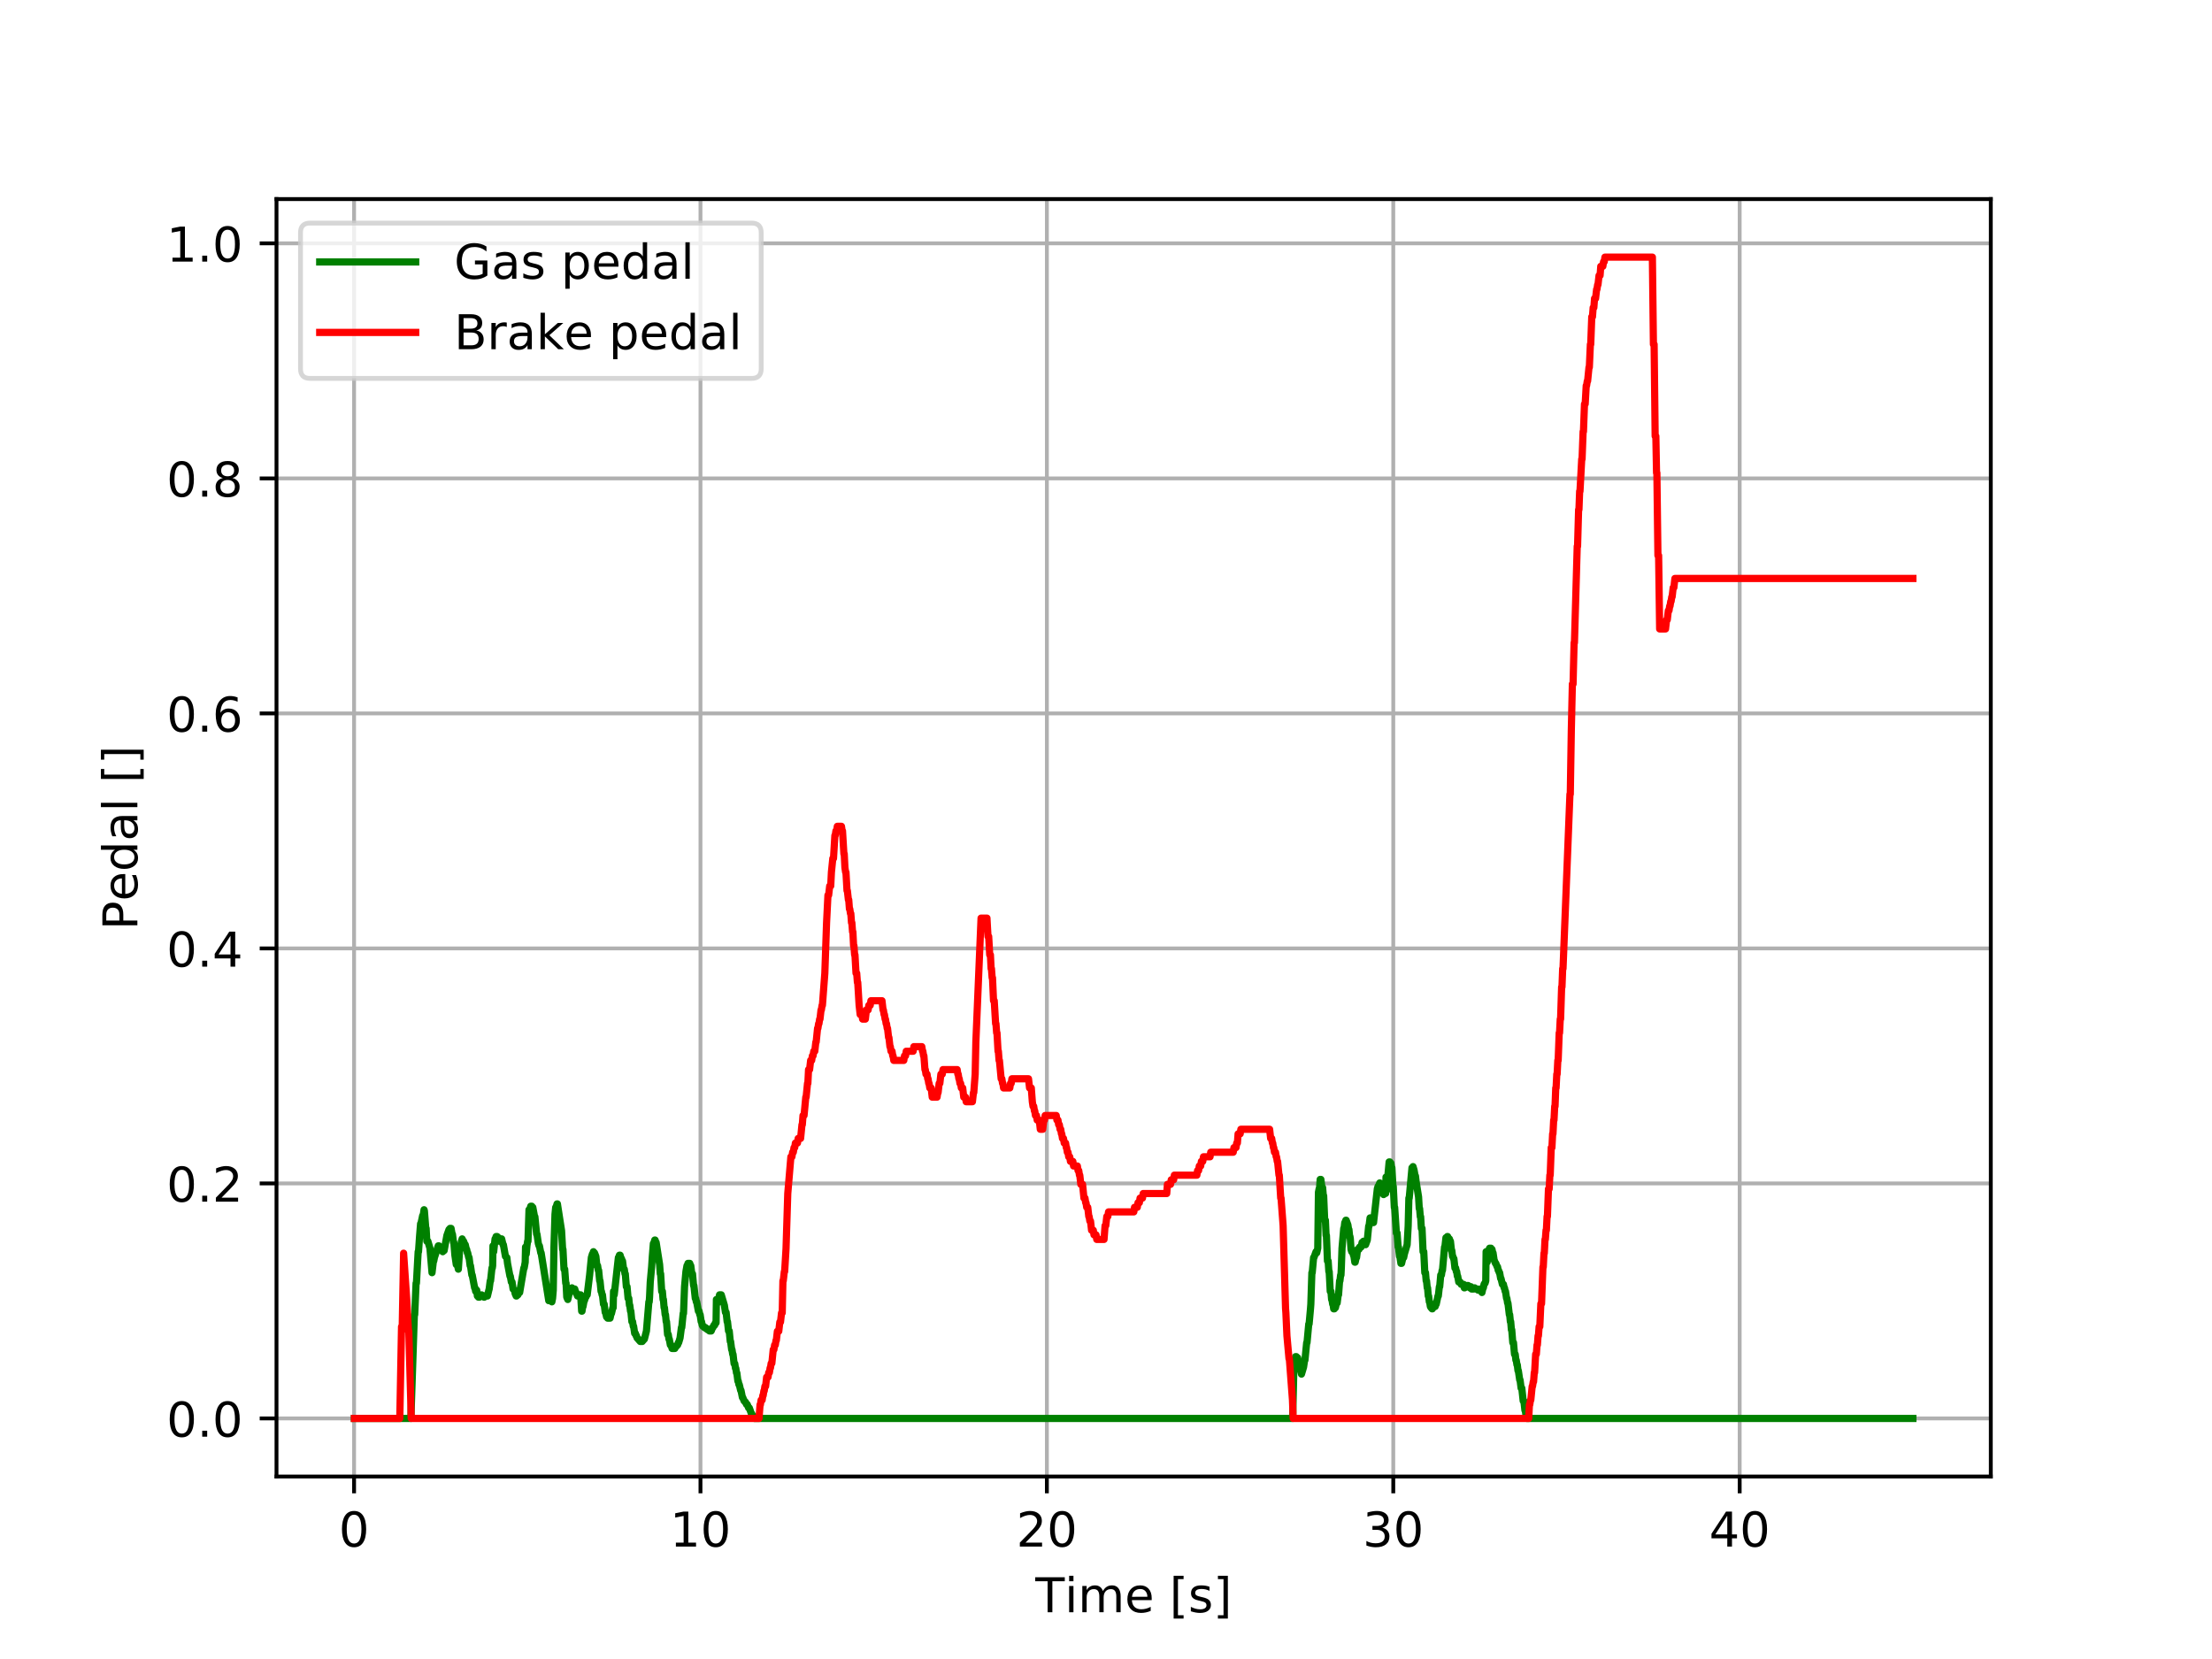 <?xml version="1.0" encoding="utf-8" standalone="no"?>
<!DOCTYPE svg PUBLIC "-//W3C//DTD SVG 1.1//EN"
  "http://www.w3.org/Graphics/SVG/1.1/DTD/svg11.dtd">
<!-- Created with matplotlib (http://matplotlib.org/) -->
<svg height="345.6pt" version="1.1" viewBox="0 0 460.8 345.6" width="460.8pt" xmlns="http://www.w3.org/2000/svg" xmlns:xlink="http://www.w3.org/1999/xlink">
 <defs>
  <style type="text/css">
*{stroke-linecap:butt;stroke-linejoin:round;}
  </style>
 </defs>
 <g id="figure_1">
  <g id="patch_1">
   <path d="M 0 345.6 
L 460.8 345.6 
L 460.8 0 
L 0 0 
z
" style="fill:#ffffff;"/>
  </g>
  <g id="axes_1">
   <g id="patch_2">
    <path d="M 57.6 307.584 
L 414.72 307.584 
L 414.72 41.472 
L 57.6 41.472 
z
" style="fill:#ffffff;"/>
   </g>
   <g id="matplotlib.axis_1">
    <g id="xtick_1">
     <g id="line2d_1">
      <path clip-path="url(#p6a576d148f)" d="M 73.761 307.584 
L 73.761 41.472 
" style="fill:none;stroke:#b0b0b0;stroke-linecap:square;stroke-width:0.8;"/>
     </g>
     <g id="line2d_2">
      <defs>
       <path d="M 0 0 
L 0 3.5 
" id="m1ddbbb5085" style="stroke:#000000;stroke-width:0.8;"/>
      </defs>
      <g>
       <use style="stroke:#000000;stroke-width:0.8;" x="73.761" xlink:href="#m1ddbbb5085" y="307.584"/>
      </g>
     </g>
     <g id="text_1">
      <!-- 0 -->
      <defs>
       <path d="M 31.781 66.406 
Q 24.172 66.406 20.328 58.906 
Q 16.5 51.422 16.5 36.375 
Q 16.5 21.391 20.328 13.891 
Q 24.172 6.391 31.781 6.391 
Q 39.453 6.391 43.281 13.891 
Q 47.125 21.391 47.125 36.375 
Q 47.125 51.422 43.281 58.906 
Q 39.453 66.406 31.781 66.406 
z
M 31.781 74.219 
Q 44.047 74.219 50.516 64.516 
Q 56.984 54.828 56.984 36.375 
Q 56.984 17.969 50.516 8.266 
Q 44.047 -1.422 31.781 -1.422 
Q 19.531 -1.422 13.062 8.266 
Q 6.594 17.969 6.594 36.375 
Q 6.594 54.828 13.062 64.516 
Q 19.531 74.219 31.781 74.219 
z
" id="DejaVuSans-30"/>
      </defs>
      <g transform="translate(70.579 322.182)scale(0.1 -0.1)">
       <use xlink:href="#DejaVuSans-30"/>
      </g>
     </g>
    </g>
    <g id="xtick_2">
     <g id="line2d_3">
      <path clip-path="url(#p6a576d148f)" d="M 145.922 307.584 
L 145.922 41.472 
" style="fill:none;stroke:#b0b0b0;stroke-linecap:square;stroke-width:0.8;"/>
     </g>
     <g id="line2d_4">
      <g>
       <use style="stroke:#000000;stroke-width:0.8;" x="145.922" xlink:href="#m1ddbbb5085" y="307.584"/>
      </g>
     </g>
     <g id="text_2">
      <!-- 10 -->
      <defs>
       <path d="M 12.406 8.297 
L 28.516 8.297 
L 28.516 63.922 
L 10.984 60.406 
L 10.984 69.391 
L 28.422 72.906 
L 38.281 72.906 
L 38.281 8.297 
L 54.391 8.297 
L 54.391 0 
L 12.406 0 
z
" id="DejaVuSans-31"/>
      </defs>
      <g transform="translate(139.56 322.182)scale(0.1 -0.1)">
       <use xlink:href="#DejaVuSans-31"/>
       <use x="63.623" xlink:href="#DejaVuSans-30"/>
      </g>
     </g>
    </g>
    <g id="xtick_3">
     <g id="line2d_5">
      <path clip-path="url(#p6a576d148f)" d="M 218.084 307.584 
L 218.084 41.472 
" style="fill:none;stroke:#b0b0b0;stroke-linecap:square;stroke-width:0.8;"/>
     </g>
     <g id="line2d_6">
      <g>
       <use style="stroke:#000000;stroke-width:0.8;" x="218.084" xlink:href="#m1ddbbb5085" y="307.584"/>
      </g>
     </g>
     <g id="text_3">
      <!-- 20 -->
      <defs>
       <path d="M 19.188 8.297 
L 53.609 8.297 
L 53.609 0 
L 7.328 0 
L 7.328 8.297 
Q 12.938 14.109 22.625 23.891 
Q 32.328 33.688 34.812 36.531 
Q 39.547 41.844 41.422 45.531 
Q 43.312 49.219 43.312 52.781 
Q 43.312 58.594 39.234 62.25 
Q 35.156 65.922 28.609 65.922 
Q 23.969 65.922 18.812 64.312 
Q 13.672 62.703 7.812 59.422 
L 7.812 69.391 
Q 13.766 71.781 18.938 73 
Q 24.125 74.219 28.422 74.219 
Q 39.75 74.219 46.484 68.547 
Q 53.219 62.891 53.219 53.422 
Q 53.219 48.922 51.531 44.891 
Q 49.859 40.875 45.406 35.406 
Q 44.188 33.984 37.641 27.219 
Q 31.109 20.453 19.188 8.297 
z
" id="DejaVuSans-32"/>
      </defs>
      <g transform="translate(211.721 322.182)scale(0.1 -0.1)">
       <use xlink:href="#DejaVuSans-32"/>
       <use x="63.623" xlink:href="#DejaVuSans-30"/>
      </g>
     </g>
    </g>
    <g id="xtick_4">
     <g id="line2d_7">
      <path clip-path="url(#p6a576d148f)" d="M 290.245 307.584 
L 290.245 41.472 
" style="fill:none;stroke:#b0b0b0;stroke-linecap:square;stroke-width:0.8;"/>
     </g>
     <g id="line2d_8">
      <g>
       <use style="stroke:#000000;stroke-width:0.8;" x="290.245" xlink:href="#m1ddbbb5085" y="307.584"/>
      </g>
     </g>
     <g id="text_4">
      <!-- 30 -->
      <defs>
       <path d="M 40.578 39.312 
Q 47.656 37.797 51.625 33 
Q 55.609 28.219 55.609 21.188 
Q 55.609 10.406 48.188 4.484 
Q 40.766 -1.422 27.094 -1.422 
Q 22.516 -1.422 17.656 -0.516 
Q 12.797 0.391 7.625 2.203 
L 7.625 11.719 
Q 11.719 9.328 16.594 8.109 
Q 21.484 6.891 26.812 6.891 
Q 36.078 6.891 40.938 10.547 
Q 45.797 14.203 45.797 21.188 
Q 45.797 27.641 41.281 31.266 
Q 36.766 34.906 28.719 34.906 
L 20.219 34.906 
L 20.219 43.016 
L 29.109 43.016 
Q 36.375 43.016 40.234 45.922 
Q 44.094 48.828 44.094 54.297 
Q 44.094 59.906 40.109 62.906 
Q 36.141 65.922 28.719 65.922 
Q 24.656 65.922 20.016 65.031 
Q 15.375 64.156 9.812 62.312 
L 9.812 71.094 
Q 15.438 72.656 20.344 73.438 
Q 25.25 74.219 29.594 74.219 
Q 40.828 74.219 47.359 69.109 
Q 53.906 64.016 53.906 55.328 
Q 53.906 49.266 50.438 45.094 
Q 46.969 40.922 40.578 39.312 
z
" id="DejaVuSans-33"/>
      </defs>
      <g transform="translate(283.883 322.182)scale(0.1 -0.1)">
       <use xlink:href="#DejaVuSans-33"/>
       <use x="63.623" xlink:href="#DejaVuSans-30"/>
      </g>
     </g>
    </g>
    <g id="xtick_5">
     <g id="line2d_9">
      <path clip-path="url(#p6a576d148f)" d="M 362.407 307.584 
L 362.407 41.472 
" style="fill:none;stroke:#b0b0b0;stroke-linecap:square;stroke-width:0.8;"/>
     </g>
     <g id="line2d_10">
      <g>
       <use style="stroke:#000000;stroke-width:0.8;" x="362.407" xlink:href="#m1ddbbb5085" y="307.584"/>
      </g>
     </g>
     <g id="text_5">
      <!-- 40 -->
      <defs>
       <path d="M 37.797 64.312 
L 12.891 25.391 
L 37.797 25.391 
z
M 35.203 72.906 
L 47.609 72.906 
L 47.609 25.391 
L 58.016 25.391 
L 58.016 17.188 
L 47.609 17.188 
L 47.609 0 
L 37.797 0 
L 37.797 17.188 
L 4.891 17.188 
L 4.891 26.703 
z
" id="DejaVuSans-34"/>
      </defs>
      <g transform="translate(356.044 322.182)scale(0.1 -0.1)">
       <use xlink:href="#DejaVuSans-34"/>
       <use x="63.623" xlink:href="#DejaVuSans-30"/>
      </g>
     </g>
    </g>
    <g id="text_6">
     <!-- Time [s] -->
     <defs>
      <path d="M -0.297 72.906 
L 61.375 72.906 
L 61.375 64.594 
L 35.5 64.594 
L 35.5 0 
L 25.594 0 
L 25.594 64.594 
L -0.297 64.594 
z
" id="DejaVuSans-54"/>
      <path d="M 9.422 54.688 
L 18.406 54.688 
L 18.406 0 
L 9.422 0 
z
M 9.422 75.984 
L 18.406 75.984 
L 18.406 64.594 
L 9.422 64.594 
z
" id="DejaVuSans-69"/>
      <path d="M 52 44.188 
Q 55.375 50.25 60.062 53.125 
Q 64.75 56 71.094 56 
Q 79.641 56 84.281 50.016 
Q 88.922 44.047 88.922 33.016 
L 88.922 0 
L 79.891 0 
L 79.891 32.719 
Q 79.891 40.578 77.094 44.375 
Q 74.312 48.188 68.609 48.188 
Q 61.625 48.188 57.562 43.547 
Q 53.516 38.922 53.516 30.906 
L 53.516 0 
L 44.484 0 
L 44.484 32.719 
Q 44.484 40.625 41.703 44.406 
Q 38.922 48.188 33.109 48.188 
Q 26.219 48.188 22.156 43.531 
Q 18.109 38.875 18.109 30.906 
L 18.109 0 
L 9.078 0 
L 9.078 54.688 
L 18.109 54.688 
L 18.109 46.188 
Q 21.188 51.219 25.484 53.609 
Q 29.781 56 35.688 56 
Q 41.656 56 45.828 52.969 
Q 50 49.953 52 44.188 
z
" id="DejaVuSans-6d"/>
      <path d="M 56.203 29.594 
L 56.203 25.203 
L 14.891 25.203 
Q 15.484 15.922 20.484 11.062 
Q 25.484 6.203 34.422 6.203 
Q 39.594 6.203 44.453 7.469 
Q 49.312 8.734 54.109 11.281 
L 54.109 2.781 
Q 49.266 0.734 44.188 -0.344 
Q 39.109 -1.422 33.891 -1.422 
Q 20.797 -1.422 13.156 6.188 
Q 5.516 13.812 5.516 26.812 
Q 5.516 40.234 12.766 48.109 
Q 20.016 56 32.328 56 
Q 43.359 56 49.781 48.891 
Q 56.203 41.797 56.203 29.594 
z
M 47.219 32.234 
Q 47.125 39.594 43.094 43.984 
Q 39.062 48.391 32.422 48.391 
Q 24.906 48.391 20.391 44.141 
Q 15.875 39.891 15.188 32.172 
z
" id="DejaVuSans-65"/>
      <path id="DejaVuSans-20"/>
      <path d="M 8.594 75.984 
L 29.297 75.984 
L 29.297 69 
L 17.578 69 
L 17.578 -6.203 
L 29.297 -6.203 
L 29.297 -13.188 
L 8.594 -13.188 
z
" id="DejaVuSans-5b"/>
      <path d="M 44.281 53.078 
L 44.281 44.578 
Q 40.484 46.531 36.375 47.5 
Q 32.281 48.484 27.875 48.484 
Q 21.188 48.484 17.844 46.438 
Q 14.5 44.391 14.5 40.281 
Q 14.5 37.156 16.891 35.375 
Q 19.281 33.594 26.516 31.984 
L 29.594 31.297 
Q 39.156 29.25 43.188 25.516 
Q 47.219 21.781 47.219 15.094 
Q 47.219 7.469 41.188 3.016 
Q 35.156 -1.422 24.609 -1.422 
Q 20.219 -1.422 15.453 -0.562 
Q 10.688 0.297 5.422 2 
L 5.422 11.281 
Q 10.406 8.688 15.234 7.391 
Q 20.062 6.109 24.812 6.109 
Q 31.156 6.109 34.562 8.281 
Q 37.984 10.453 37.984 14.406 
Q 37.984 18.062 35.516 20.016 
Q 33.062 21.969 24.703 23.781 
L 21.578 24.516 
Q 13.234 26.266 9.516 29.906 
Q 5.812 33.547 5.812 39.891 
Q 5.812 47.609 11.281 51.797 
Q 16.75 56 26.812 56 
Q 31.781 56 36.172 55.266 
Q 40.578 54.547 44.281 53.078 
z
" id="DejaVuSans-73"/>
      <path d="M 30.422 75.984 
L 30.422 -13.188 
L 9.719 -13.188 
L 9.719 -6.203 
L 21.391 -6.203 
L 21.391 69 
L 9.719 69 
L 9.719 75.984 
z
" id="DejaVuSans-5d"/>
     </defs>
     <g transform="translate(215.677 335.861)scale(0.1 -0.1)">
      <use xlink:href="#DejaVuSans-54"/>
      <use x="61.037" xlink:href="#DejaVuSans-69"/>
      <use x="88.82" xlink:href="#DejaVuSans-6d"/>
      <use x="186.232" xlink:href="#DejaVuSans-65"/>
      <use x="247.756" xlink:href="#DejaVuSans-20"/>
      <use x="279.543" xlink:href="#DejaVuSans-5b"/>
      <use x="318.557" xlink:href="#DejaVuSans-73"/>
      <use x="370.656" xlink:href="#DejaVuSans-5d"/>
     </g>
    </g>
   </g>
   <g id="matplotlib.axis_2">
    <g id="ytick_1">
     <g id="line2d_11">
      <path clip-path="url(#p6a576d148f)" d="M 57.6 295.488 
L 414.72 295.488 
" style="fill:none;stroke:#b0b0b0;stroke-linecap:square;stroke-width:0.8;"/>
     </g>
     <g id="line2d_12">
      <defs>
       <path d="M 0 0 
L -3.5 0 
" id="m05a6d875c5" style="stroke:#000000;stroke-width:0.8;"/>
      </defs>
      <g>
       <use style="stroke:#000000;stroke-width:0.8;" x="57.6" xlink:href="#m05a6d875c5" y="295.488"/>
      </g>
     </g>
     <g id="text_7">
      <!-- 0.0 -->
      <defs>
       <path d="M 10.688 12.406 
L 21 12.406 
L 21 0 
L 10.688 0 
z
" id="DejaVuSans-2e"/>
      </defs>
      <g transform="translate(34.697 299.287)scale(0.1 -0.1)">
       <use xlink:href="#DejaVuSans-30"/>
       <use x="63.623" xlink:href="#DejaVuSans-2e"/>
       <use x="95.41" xlink:href="#DejaVuSans-30"/>
      </g>
     </g>
    </g>
    <g id="ytick_2">
     <g id="line2d_13">
      <path clip-path="url(#p6a576d148f)" d="M 57.6 246.53 
L 414.72 246.53 
" style="fill:none;stroke:#b0b0b0;stroke-linecap:square;stroke-width:0.8;"/>
     </g>
     <g id="line2d_14">
      <g>
       <use style="stroke:#000000;stroke-width:0.8;" x="57.6" xlink:href="#m05a6d875c5" y="246.53"/>
      </g>
     </g>
     <g id="text_8">
      <!-- 0.2 -->
      <g transform="translate(34.697 250.329)scale(0.1 -0.1)">
       <use xlink:href="#DejaVuSans-30"/>
       <use x="63.623" xlink:href="#DejaVuSans-2e"/>
       <use x="95.41" xlink:href="#DejaVuSans-32"/>
      </g>
     </g>
    </g>
    <g id="ytick_3">
     <g id="line2d_15">
      <path clip-path="url(#p6a576d148f)" d="M 57.6 197.573 
L 414.72 197.573 
" style="fill:none;stroke:#b0b0b0;stroke-linecap:square;stroke-width:0.8;"/>
     </g>
     <g id="line2d_16">
      <g>
       <use style="stroke:#000000;stroke-width:0.8;" x="57.6" xlink:href="#m05a6d875c5" y="197.573"/>
      </g>
     </g>
     <g id="text_9">
      <!-- 0.4 -->
      <g transform="translate(34.697 201.372)scale(0.1 -0.1)">
       <use xlink:href="#DejaVuSans-30"/>
       <use x="63.623" xlink:href="#DejaVuSans-2e"/>
       <use x="95.41" xlink:href="#DejaVuSans-34"/>
      </g>
     </g>
    </g>
    <g id="ytick_4">
     <g id="line2d_17">
      <path clip-path="url(#p6a576d148f)" d="M 57.6 148.615 
L 414.72 148.615 
" style="fill:none;stroke:#b0b0b0;stroke-linecap:square;stroke-width:0.8;"/>
     </g>
     <g id="line2d_18">
      <g>
       <use style="stroke:#000000;stroke-width:0.8;" x="57.6" xlink:href="#m05a6d875c5" y="148.615"/>
      </g>
     </g>
     <g id="text_10">
      <!-- 0.6 -->
      <defs>
       <path d="M 33.016 40.375 
Q 26.375 40.375 22.484 35.828 
Q 18.609 31.297 18.609 23.391 
Q 18.609 15.531 22.484 10.953 
Q 26.375 6.391 33.016 6.391 
Q 39.656 6.391 43.531 10.953 
Q 47.406 15.531 47.406 23.391 
Q 47.406 31.297 43.531 35.828 
Q 39.656 40.375 33.016 40.375 
z
M 52.594 71.297 
L 52.594 62.312 
Q 48.875 64.062 45.094 64.984 
Q 41.312 65.922 37.594 65.922 
Q 27.828 65.922 22.672 59.328 
Q 17.531 52.734 16.797 39.406 
Q 19.672 43.656 24.016 45.922 
Q 28.375 48.188 33.594 48.188 
Q 44.578 48.188 50.953 41.516 
Q 57.328 34.859 57.328 23.391 
Q 57.328 12.156 50.688 5.359 
Q 44.047 -1.422 33.016 -1.422 
Q 20.359 -1.422 13.672 8.266 
Q 6.984 17.969 6.984 36.375 
Q 6.984 53.656 15.188 63.938 
Q 23.391 74.219 37.203 74.219 
Q 40.922 74.219 44.703 73.484 
Q 48.484 72.75 52.594 71.297 
z
" id="DejaVuSans-36"/>
      </defs>
      <g transform="translate(34.697 152.414)scale(0.1 -0.1)">
       <use xlink:href="#DejaVuSans-30"/>
       <use x="63.623" xlink:href="#DejaVuSans-2e"/>
       <use x="95.41" xlink:href="#DejaVuSans-36"/>
      </g>
     </g>
    </g>
    <g id="ytick_5">
     <g id="line2d_19">
      <path clip-path="url(#p6a576d148f)" d="M 57.6 99.657 
L 414.72 99.657 
" style="fill:none;stroke:#b0b0b0;stroke-linecap:square;stroke-width:0.8;"/>
     </g>
     <g id="line2d_20">
      <g>
       <use style="stroke:#000000;stroke-width:0.8;" x="57.6" xlink:href="#m05a6d875c5" y="99.657"/>
      </g>
     </g>
     <g id="text_11">
      <!-- 0.8 -->
      <defs>
       <path d="M 31.781 34.625 
Q 24.75 34.625 20.719 30.859 
Q 16.703 27.094 16.703 20.516 
Q 16.703 13.922 20.719 10.156 
Q 24.75 6.391 31.781 6.391 
Q 38.812 6.391 42.859 10.172 
Q 46.922 13.969 46.922 20.516 
Q 46.922 27.094 42.891 30.859 
Q 38.875 34.625 31.781 34.625 
z
M 21.922 38.812 
Q 15.578 40.375 12.031 44.719 
Q 8.5 49.078 8.5 55.328 
Q 8.5 64.062 14.719 69.141 
Q 20.953 74.219 31.781 74.219 
Q 42.672 74.219 48.875 69.141 
Q 55.078 64.062 55.078 55.328 
Q 55.078 49.078 51.531 44.719 
Q 48 40.375 41.703 38.812 
Q 48.828 37.156 52.797 32.312 
Q 56.781 27.484 56.781 20.516 
Q 56.781 9.906 50.312 4.234 
Q 43.844 -1.422 31.781 -1.422 
Q 19.734 -1.422 13.25 4.234 
Q 6.781 9.906 6.781 20.516 
Q 6.781 27.484 10.781 32.312 
Q 14.797 37.156 21.922 38.812 
z
M 18.312 54.391 
Q 18.312 48.734 21.844 45.562 
Q 25.391 42.391 31.781 42.391 
Q 38.141 42.391 41.719 45.562 
Q 45.312 48.734 45.312 54.391 
Q 45.312 60.062 41.719 63.234 
Q 38.141 66.406 31.781 66.406 
Q 25.391 66.406 21.844 63.234 
Q 18.312 60.062 18.312 54.391 
z
" id="DejaVuSans-38"/>
      </defs>
      <g transform="translate(34.697 103.456)scale(0.1 -0.1)">
       <use xlink:href="#DejaVuSans-30"/>
       <use x="63.623" xlink:href="#DejaVuSans-2e"/>
       <use x="95.41" xlink:href="#DejaVuSans-38"/>
      </g>
     </g>
    </g>
    <g id="ytick_6">
     <g id="line2d_21">
      <path clip-path="url(#p6a576d148f)" d="M 57.6 50.699 
L 414.72 50.699 
" style="fill:none;stroke:#b0b0b0;stroke-linecap:square;stroke-width:0.8;"/>
     </g>
     <g id="line2d_22">
      <g>
       <use style="stroke:#000000;stroke-width:0.8;" x="57.6" xlink:href="#m05a6d875c5" y="50.699"/>
      </g>
     </g>
     <g id="text_12">
      <!-- 1.0 -->
      <g transform="translate(34.697 54.498)scale(0.1 -0.1)">
       <use xlink:href="#DejaVuSans-31"/>
       <use x="63.623" xlink:href="#DejaVuSans-2e"/>
       <use x="95.41" xlink:href="#DejaVuSans-30"/>
      </g>
     </g>
    </g>
    <g id="text_13">
     <!-- Pedal [] -->
     <defs>
      <path d="M 19.672 64.797 
L 19.672 37.406 
L 32.078 37.406 
Q 38.969 37.406 42.719 40.969 
Q 46.484 44.531 46.484 51.125 
Q 46.484 57.672 42.719 61.234 
Q 38.969 64.797 32.078 64.797 
z
M 9.812 72.906 
L 32.078 72.906 
Q 44.344 72.906 50.609 67.359 
Q 56.891 61.812 56.891 51.125 
Q 56.891 40.328 50.609 34.812 
Q 44.344 29.297 32.078 29.297 
L 19.672 29.297 
L 19.672 0 
L 9.812 0 
z
" id="DejaVuSans-50"/>
      <path d="M 45.406 46.391 
L 45.406 75.984 
L 54.391 75.984 
L 54.391 0 
L 45.406 0 
L 45.406 8.203 
Q 42.578 3.328 38.25 0.953 
Q 33.938 -1.422 27.875 -1.422 
Q 17.969 -1.422 11.734 6.484 
Q 5.516 14.406 5.516 27.297 
Q 5.516 40.188 11.734 48.094 
Q 17.969 56 27.875 56 
Q 33.938 56 38.25 53.625 
Q 42.578 51.266 45.406 46.391 
z
M 14.797 27.297 
Q 14.797 17.391 18.875 11.75 
Q 22.953 6.109 30.078 6.109 
Q 37.203 6.109 41.297 11.75 
Q 45.406 17.391 45.406 27.297 
Q 45.406 37.203 41.297 42.844 
Q 37.203 48.484 30.078 48.484 
Q 22.953 48.484 18.875 42.844 
Q 14.797 37.203 14.797 27.297 
z
" id="DejaVuSans-64"/>
      <path d="M 34.281 27.484 
Q 23.391 27.484 19.188 25 
Q 14.984 22.516 14.984 16.5 
Q 14.984 11.719 18.141 8.906 
Q 21.297 6.109 26.703 6.109 
Q 34.188 6.109 38.703 11.406 
Q 43.219 16.703 43.219 25.484 
L 43.219 27.484 
z
M 52.203 31.203 
L 52.203 0 
L 43.219 0 
L 43.219 8.297 
Q 40.141 3.328 35.547 0.953 
Q 30.953 -1.422 24.312 -1.422 
Q 15.922 -1.422 10.953 3.297 
Q 6 8.016 6 15.922 
Q 6 25.141 12.172 29.828 
Q 18.359 34.516 30.609 34.516 
L 43.219 34.516 
L 43.219 35.406 
Q 43.219 41.609 39.141 45 
Q 35.062 48.391 27.688 48.391 
Q 23 48.391 18.547 47.266 
Q 14.109 46.141 10.016 43.891 
L 10.016 52.203 
Q 14.938 54.109 19.578 55.047 
Q 24.219 56 28.609 56 
Q 40.484 56 46.344 49.844 
Q 52.203 43.703 52.203 31.203 
z
" id="DejaVuSans-61"/>
      <path d="M 9.422 75.984 
L 18.406 75.984 
L 18.406 0 
L 9.422 0 
z
" id="DejaVuSans-6c"/>
     </defs>
     <g transform="translate(28.617 193.735)rotate(-90)scale(0.1 -0.1)">
      <use xlink:href="#DejaVuSans-50"/>
      <use x="60.256" xlink:href="#DejaVuSans-65"/>
      <use x="121.779" xlink:href="#DejaVuSans-64"/>
      <use x="185.256" xlink:href="#DejaVuSans-61"/>
      <use x="246.535" xlink:href="#DejaVuSans-6c"/>
      <use x="274.318" xlink:href="#DejaVuSans-20"/>
      <use x="306.105" xlink:href="#DejaVuSans-5b"/>
      <use x="345.119" xlink:href="#DejaVuSans-5d"/>
     </g>
    </g>
   </g>
   <g id="line2d_23">
    <path clip-path="url(#p6a576d148f)" d="M 73.833 295.488 
L 85.595 295.488 
L 85.956 284.796 
L 86.317 273.867 
L 86.389 273.867 
L 86.677 267.31 
L 86.75 267.31 
L 87.11 260.752 
L 87.183 260.752 
L 87.399 257.595 
L 87.616 254.924 
L 87.688 254.924 
L 88.049 253.224 
L 88.121 253.224 
L 88.193 252.981 
L 88.337 252.009 
L 88.409 252.252 
L 88.698 255.895 
L 88.77 255.895 
L 88.914 258.567 
L 89.131 258.567 
L 89.564 260.024 
L 89.997 265.124 
L 90.286 262.695 
L 90.358 262.695 
L 90.502 261.967 
L 91.296 259.538 
L 91.44 259.538 
L 91.584 259.781 
L 91.657 259.781 
L 91.873 260.267 
L 92.09 260.267 
L 92.234 260.752 
L 92.378 260.51 
L 92.523 260.51 
L 93.1 257.352 
L 93.533 256.138 
L 93.605 256.138 
L 93.749 255.895 
L 93.966 255.895 
L 94.182 257.109 
L 94.254 257.109 
L 94.471 258.809 
L 94.543 258.809 
L 94.76 261.481 
L 95.048 263.424 
L 95.12 263.424 
L 95.265 263.667 
L 95.337 263.667 
L 95.481 264.395 
L 95.77 260.024 
L 95.914 260.024 
L 96.131 258.567 
L 96.275 258.081 
L 96.491 258.567 
L 96.564 258.567 
L 96.852 259.295 
L 96.924 259.295 
L 97.141 260.267 
L 97.213 260.267 
L 97.357 260.995 
L 97.43 260.995 
L 97.646 261.967 
L 97.718 261.967 
L 97.935 263.667 
L 98.007 263.667 
L 98.295 265.61 
L 98.368 265.61 
L 98.873 268.281 
L 98.945 268.281 
L 99.089 269.01 
L 99.161 269.01 
L 99.306 268.767 
L 99.45 269.981 
L 99.522 269.981 
L 99.667 270.224 
L 99.883 270.224 
L 100.027 269.981 
L 100.172 269.981 
L 100.316 269.738 
L 100.46 269.981 
L 100.677 269.981 
L 100.821 270.224 
L 100.893 270.224 
L 101.038 269.981 
L 101.254 269.981 
L 101.398 269.738 
L 101.543 269.981 
L 101.831 268.767 
L 101.904 268.524 
L 102.12 266.824 
L 102.192 266.824 
L 102.481 264.152 
L 102.553 264.152 
L 102.625 263.667 
L 102.697 259.538 
L 102.769 260.752 
L 102.842 260.752 
L 103.13 258.081 
L 103.202 258.081 
L 103.347 257.595 
L 103.563 257.595 
L 103.708 258.081 
L 103.852 257.838 
L 103.996 258.567 
L 104.213 258.081 
L 104.501 258.081 
L 104.79 259.295 
L 104.862 259.295 
L 105.295 261.724 
L 105.367 261.724 
L 105.512 261.967 
L 105.584 261.967 
L 105.728 263.181 
L 106.233 265.852 
L 106.305 265.852 
L 106.522 267.067 
L 106.666 267.067 
L 106.883 268.524 
L 106.955 268.524 
L 107.099 268.767 
L 107.171 268.767 
L 107.316 269.495 
L 107.532 269.981 
L 107.604 269.981 
L 107.749 269.738 
L 107.893 269.738 
L 108.109 269.253 
L 108.254 269.253 
L 109.12 264.152 
L 109.192 264.152 
L 109.408 262.938 
L 109.481 259.781 
L 109.553 260.995 
L 109.625 261.238 
L 109.769 259.538 
L 109.913 258.567 
L 109.986 258.567 
L 110.202 252.009 
L 110.346 252.009 
L 110.563 251.281 
L 110.779 251.281 
L 110.924 251.524 
L 110.996 251.524 
L 111.357 253.467 
L 111.429 253.467 
L 111.79 257.109 
L 111.862 257.109 
L 112.15 259.052 
L 112.295 259.538 
L 112.367 259.538 
L 112.656 260.995 
L 112.728 260.995 
L 114.315 270.953 
L 114.893 270.953 
L 114.965 271.195 
L 115.109 270.467 
L 115.253 268.767 
L 115.398 259.781 
L 115.614 252.981 
L 115.759 251.524 
L 115.831 251.524 
L 116.047 250.795 
L 116.119 250.795 
L 116.985 256.381 
L 117.202 260.267 
L 117.274 260.267 
L 117.49 264.395 
L 117.635 264.395 
L 117.851 267.31 
L 117.923 267.31 
L 118.068 270.224 
L 118.284 270.71 
L 118.501 269.738 
L 118.645 269.253 
L 118.717 269.253 
L 118.934 268.524 
L 119.006 268.524 
L 119.15 268.281 
L 119.294 268.524 
L 119.727 268.524 
L 119.944 269.253 
L 120.016 269.253 
L 120.305 269.981 
L 120.377 269.981 
L 120.521 269.738 
L 120.954 269.738 
L 121.171 273.138 
L 121.243 273.138 
L 121.387 272.167 
L 121.459 272.167 
L 121.676 270.953 
L 121.748 270.953 
L 121.964 270.224 
L 122.037 270.224 
L 122.253 269.738 
L 122.325 269.738 
L 122.83 265.61 
L 123.191 261.967 
L 123.408 261.238 
L 123.48 261.238 
L 123.624 260.752 
L 123.768 260.995 
L 123.841 260.995 
L 124.129 261.724 
L 124.346 263.667 
L 124.49 263.667 
L 124.634 264.638 
L 124.707 264.638 
L 124.923 266.824 
L 124.995 266.824 
L 125.212 269.01 
L 125.284 269.01 
L 125.428 269.738 
L 125.5 269.738 
L 125.717 271.681 
L 125.861 271.681 
L 126.078 273.381 
L 126.15 273.381 
L 126.366 274.353 
L 126.438 274.353 
L 126.583 274.595 
L 127.088 274.595 
L 127.304 273.624 
L 127.377 273.624 
L 127.665 272.41 
L 127.737 272.41 
L 127.81 269.01 
L 127.882 269.738 
L 127.954 269.738 
L 128.82 261.967 
L 128.892 261.967 
L 129.036 261.481 
L 129.181 261.481 
L 129.397 262.21 
L 129.469 262.21 
L 129.614 262.695 
L 129.686 262.695 
L 129.902 264.395 
L 130.047 264.395 
L 130.191 265.367 
L 130.263 265.367 
L 130.479 268.038 
L 130.624 268.038 
L 130.84 270.467 
L 130.985 270.467 
L 131.129 271.924 
L 131.201 271.924 
L 131.345 273.138 
L 131.418 273.138 
L 131.634 275.324 
L 131.778 275.324 
L 131.923 276.295 
L 131.995 276.295 
L 132.211 277.753 
L 132.356 277.753 
L 132.5 278.238 
L 132.572 278.238 
L 132.717 278.724 
L 132.789 278.724 
L 132.933 278.967 
L 133.005 278.967 
L 133.149 279.21 
L 133.222 279.21 
L 133.366 279.453 
L 133.799 279.453 
L 133.943 279.21 
L 134.015 279.21 
L 134.16 278.967 
L 134.232 278.967 
L 134.665 277.267 
L 135.17 271.195 
L 135.242 271.195 
L 135.314 270.224 
L 135.459 267.067 
L 135.747 263.91 
L 135.892 261.724 
L 136.108 259.052 
L 136.18 259.052 
L 136.397 258.324 
L 136.469 258.324 
L 136.613 258.809 
L 136.685 258.809 
L 137.407 263.424 
L 137.551 265.367 
L 137.623 265.367 
L 137.84 269.01 
L 137.984 269.01 
L 138.129 270.71 
L 138.201 270.71 
L 138.345 272.41 
L 138.417 272.41 
L 138.562 273.867 
L 138.634 273.867 
L 138.778 275.324 
L 138.85 275.324 
L 139.067 277.996 
L 139.211 277.996 
L 139.355 278.967 
L 139.428 278.967 
L 139.644 280.181 
L 139.788 280.181 
L 140.005 280.91 
L 140.582 280.91 
L 140.799 280.424 
L 140.943 280.424 
L 141.087 280.181 
L 141.159 280.181 
L 141.304 279.696 
L 141.376 279.696 
L 141.665 278.724 
L 141.953 276.538 
L 142.025 276.538 
L 142.314 273.624 
L 142.386 273.624 
L 142.603 268.038 
L 142.891 264.881 
L 143.108 263.667 
L 143.18 263.667 
L 143.324 263.181 
L 143.685 263.181 
L 143.829 263.667 
L 143.902 263.667 
L 144.118 265.367 
L 144.262 265.367 
L 144.479 267.795 
L 144.551 267.795 
L 144.84 270.467 
L 144.912 270.467 
L 145.056 271.195 
L 145.128 271.195 
L 145.489 273.138 
L 145.633 273.138 
L 145.778 273.867 
L 145.85 273.867 
L 146.066 275.324 
L 146.139 275.324 
L 146.283 276.053 
L 146.427 276.295 
L 146.572 276.295 
L 146.716 276.538 
L 146.932 276.538 
L 147.077 276.781 
L 147.293 276.781 
L 147.437 277.024 
L 147.654 277.024 
L 147.798 277.267 
L 148.159 277.267 
L 148.448 276.538 
L 148.52 276.538 
L 148.736 276.053 
L 148.881 276.053 
L 149.025 275.567 
L 149.169 275.567 
L 149.241 270.71 
L 149.314 271.195 
L 149.458 271.438 
L 149.747 270.467 
L 149.891 269.738 
L 150.252 269.738 
L 150.901 271.924 
L 151.118 273.381 
L 151.262 273.381 
L 151.478 275.324 
L 151.551 275.324 
L 151.767 277.267 
L 151.911 277.267 
L 152.128 279.453 
L 152.2 279.453 
L 152.417 281.153 
L 152.489 281.153 
L 152.633 282.124 
L 152.705 282.124 
L 152.922 284.067 
L 153.066 284.067 
L 153.21 285.038 
L 153.283 285.038 
L 153.427 286.01 
L 153.499 286.01 
L 153.715 287.71 
L 153.788 287.71 
L 153.932 288.439 
L 154.004 288.439 
L 154.293 289.653 
L 154.365 289.653 
L 154.654 291.11 
L 154.726 291.11 
L 155.014 291.839 
L 155.087 291.839 
L 155.231 292.081 
L 155.303 292.081 
L 155.52 292.567 
L 155.664 292.567 
L 155.953 293.296 
L 156.097 293.296 
L 156.53 294.51 
L 156.602 294.51 
L 156.818 294.996 
L 156.963 294.996 
L 157.179 295.488 
L 269.246 295.488 
L 269.318 294.267 
L 269.535 285.038 
L 269.679 285.038 
L 269.895 282.61 
L 270.04 282.61 
L 270.184 282.853 
L 270.328 282.853 
L 270.545 284.067 
L 270.617 284.067 
L 270.834 285.281 
L 270.906 285.281 
L 270.978 285.524 
L 271.122 286.253 
L 271.339 285.524 
L 271.555 284.796 
L 271.772 283.338 
L 271.844 283.338 
L 272.205 279.696 
L 272.277 279.696 
L 272.638 275.81 
L 272.71 275.81 
L 272.998 272.653 
L 273.071 271.681 
L 273.287 265.124 
L 273.359 265.124 
L 273.648 261.967 
L 273.72 261.967 
L 274.153 260.752 
L 274.297 260.995 
L 274.514 260.024 
L 274.658 248.366 
L 274.802 247.638 
L 274.875 247.638 
L 275.019 245.695 
L 275.163 245.695 
L 275.38 247.395 
L 275.524 247.395 
L 275.668 249.095 
L 275.741 249.095 
L 275.957 254.195 
L 276.101 254.195 
L 276.246 257.352 
L 276.318 257.352 
L 276.534 262.695 
L 276.679 262.695 
L 276.823 264.881 
L 276.895 264.881 
L 277.112 269.01 
L 277.256 269.01 
L 277.4 270.71 
L 277.472 270.71 
L 277.617 271.681 
L 277.689 271.681 
L 277.833 272.653 
L 277.978 272.653 
L 278.122 272.41 
L 278.194 272.41 
L 278.411 271.438 
L 278.555 271.438 
L 278.771 269.738 
L 278.844 269.738 
L 279.06 266.824 
L 279.132 266.824 
L 279.276 265.61 
L 279.349 265.61 
L 279.421 264.152 
L 279.565 260.024 
L 279.926 255.895 
L 279.998 255.895 
L 280.142 254.681 
L 280.215 254.681 
L 280.359 254.195 
L 280.431 254.195 
L 280.792 255.167 
L 280.936 256.138 
L 281.008 256.138 
L 281.153 257.595 
L 281.225 257.595 
L 281.297 258.081 
L 281.441 260.267 
L 281.586 260.752 
L 281.802 260.752 
L 281.946 261.481 
L 282.019 261.481 
L 282.235 262.938 
L 282.307 262.938 
L 282.524 261.967 
L 282.596 261.967 
L 282.812 260.267 
L 283.101 260.267 
L 283.245 259.781 
L 283.534 259.781 
L 283.751 258.809 
L 283.895 258.809 
L 284.039 258.567 
L 284.183 259.052 
L 284.328 259.052 
L 284.472 259.295 
L 284.833 258.324 
L 285.122 255.409 
L 285.194 255.409 
L 285.41 253.709 
L 285.699 253.709 
L 285.843 254.438 
L 286.06 254.438 
L 286.132 254.681 
L 286.926 247.638 
L 287.07 247.152 
L 287.142 247.152 
L 287.431 246.424 
L 287.719 247.881 
L 287.864 247.881 
L 288.08 248.609 
L 288.152 248.609 
L 288.225 248.852 
L 288.369 248.366 
L 288.513 248.609 
L 288.657 248.609 
L 288.73 245.209 
L 288.802 248.124 
L 288.874 247.638 
L 289.379 242.052 
L 289.523 242.052 
L 289.668 242.295 
L 289.74 242.295 
L 289.884 243.266 
L 289.956 243.266 
L 290.173 247.152 
L 290.245 247.152 
L 290.462 251.524 
L 290.534 251.524 
L 290.894 256.867 
L 291.039 256.867 
L 291.255 259.781 
L 291.327 259.781 
L 291.544 261.724 
L 291.616 261.724 
L 291.833 263.181 
L 291.977 263.181 
L 292.266 261.967 
L 292.41 261.967 
L 292.554 261.238 
L 293.131 259.295 
L 293.348 255.409 
L 293.492 249.581 
L 293.564 249.581 
L 294.142 243.266 
L 294.286 243.266 
L 294.358 243.024 
L 294.575 243.752 
L 294.791 244.966 
L 294.863 244.966 
L 295.008 246.181 
L 295.513 249.338 
L 295.657 251.767 
L 295.729 251.767 
L 295.874 253.467 
L 295.946 253.467 
L 296.09 255.895 
L 296.234 255.895 
L 296.451 260.752 
L 296.595 260.752 
L 296.812 265.124 
L 296.956 265.124 
L 297.1 266.824 
L 297.173 266.824 
L 297.317 268.281 
L 297.389 268.281 
L 297.533 269.981 
L 297.606 269.981 
L 297.75 271.195 
L 297.822 271.195 
L 297.966 272.167 
L 298.111 272.41 
L 298.183 272.41 
L 298.327 272.653 
L 298.399 272.653 
L 298.616 272.167 
L 298.977 272.167 
L 299.121 271.681 
L 299.193 271.681 
L 299.554 269.981 
L 299.626 269.981 
L 299.843 268.038 
L 299.915 268.038 
L 300.131 265.61 
L 300.275 265.61 
L 300.42 264.638 
L 300.492 264.638 
L 300.925 259.781 
L 300.997 259.781 
L 301.214 257.838 
L 301.358 257.838 
L 301.502 257.595 
L 301.574 257.595 
L 301.791 258.081 
L 301.935 258.081 
L 302.08 258.567 
L 302.152 258.567 
L 302.368 260.51 
L 302.44 260.51 
L 302.585 261.724 
L 302.657 261.724 
L 302.801 262.21 
L 302.873 262.21 
L 303.09 264.152 
L 303.234 264.152 
L 303.378 264.881 
L 303.451 264.881 
L 303.595 265.852 
L 303.667 265.852 
L 303.884 267.067 
L 304.172 267.067 
L 304.389 267.552 
L 304.894 267.552 
L 305.038 268.281 
L 305.11 268.281 
L 305.327 267.795 
L 305.832 267.795 
L 305.976 268.038 
L 306.048 268.038 
L 306.193 268.281 
L 306.265 268.281 
L 306.409 268.038 
L 306.554 268.524 
L 306.987 268.524 
L 307.131 268.281 
L 307.203 268.281 
L 307.347 268.524 
L 307.78 268.524 
L 307.925 268.767 
L 308.213 268.767 
L 308.358 268.524 
L 308.43 268.524 
L 308.718 269.253 
L 308.935 268.281 
L 309.007 268.281 
L 309.151 267.552 
L 309.296 267.31 
L 309.368 267.31 
L 309.512 266.824 
L 309.584 260.752 
L 309.656 262.452 
L 309.801 262.938 
L 310.017 260.51 
L 310.162 260.51 
L 310.306 260.024 
L 310.595 260.024 
L 310.739 260.267 
L 310.811 260.267 
L 310.955 260.995 
L 311.028 260.995 
L 311.244 262.452 
L 311.533 263.181 
L 311.605 263.181 
L 311.893 263.91 
L 311.966 263.91 
L 312.11 264.638 
L 312.182 264.638 
L 312.326 265.124 
L 312.399 265.124 
L 312.615 266.338 
L 312.687 266.338 
L 312.976 267.552 
L 313.192 267.552 
L 313.337 268.281 
L 313.409 268.281 
L 313.553 269.01 
L 313.625 269.01 
L 313.842 270.467 
L 313.914 270.467 
L 314.058 271.438 
L 314.13 271.438 
L 314.419 273.867 
L 314.491 273.867 
L 314.636 275.324 
L 314.708 275.324 
L 314.852 277.024 
L 314.924 277.024 
L 315.141 279.696 
L 315.285 279.696 
L 315.502 282.124 
L 315.646 282.124 
L 315.79 283.338 
L 315.862 283.338 
L 316.007 284.31 
L 316.079 284.31 
L 316.223 285.524 
L 316.295 285.524 
L 316.584 287.467 
L 316.656 287.467 
L 316.873 289.167 
L 317.017 289.167 
L 317.306 291.839 
L 317.45 291.839 
L 317.666 293.781 
L 317.739 293.781 
L 317.955 295.239 
L 318.099 295.488 
L 398.487 295.488 
L 398.487 295.488 
" style="fill:none;stroke:#008000;stroke-linecap:square;stroke-width:1.5;"/>
   </g>
   <g id="line2d_24">
    <path clip-path="url(#p6a576d148f)" d="M 73.833 295.488 
L 83.286 295.488 
L 83.647 276.364 
L 83.791 276.364 
L 84.08 261.065 
L 84.729 270.627 
L 85.09 277.32 
L 85.162 277.32 
L 85.667 295.488 
L 158.117 295.488 
L 158.334 292.619 
L 158.406 292.619 
L 158.55 291.663 
L 158.767 291.663 
L 158.911 290.707 
L 158.983 290.707 
L 159.128 289.751 
L 159.2 289.751 
L 159.344 288.795 
L 159.488 288.795 
L 159.705 286.882 
L 159.994 286.882 
L 160.138 285.926 
L 160.282 285.926 
L 160.427 284.97 
L 160.499 284.97 
L 160.643 284.014 
L 160.787 284.014 
L 161.076 281.145 
L 161.22 281.145 
L 161.365 280.189 
L 161.509 280.189 
L 161.653 279.233 
L 161.725 279.233 
L 161.942 277.32 
L 162.231 277.32 
L 162.447 275.408 
L 162.591 275.408 
L 162.808 273.495 
L 162.952 273.495 
L 163.096 266.802 
L 163.169 266.802 
L 163.385 264.889 
L 163.457 264.889 
L 163.746 260.108 
L 164.107 248.634 
L 164.756 240.984 
L 164.973 240.984 
L 165.117 240.028 
L 165.261 240.028 
L 165.406 239.072 
L 165.55 239.072 
L 165.694 238.116 
L 166.127 238.116 
L 166.272 237.159 
L 166.777 237.159 
L 167.065 234.291 
L 167.138 234.291 
L 167.282 232.378 
L 167.498 232.378 
L 167.859 228.554 
L 167.931 228.554 
L 168.22 225.685 
L 168.292 225.685 
L 168.436 222.816 
L 168.653 222.816 
L 168.869 220.904 
L 169.086 220.904 
L 169.23 219.948 
L 169.375 219.948 
L 169.519 218.992 
L 169.735 218.992 
L 169.952 217.079 
L 170.024 217.079 
L 170.313 214.211 
L 170.385 214.211 
L 170.529 213.254 
L 170.601 213.254 
L 170.746 212.298 
L 170.818 212.298 
L 171.034 210.386 
L 171.106 210.386 
L 171.251 209.43 
L 171.323 209.43 
L 171.828 202.736 
L 172.189 192.218 
L 172.477 186.481 
L 172.622 186.481 
L 172.838 184.568 
L 173.055 184.568 
L 173.199 181.7 
L 173.488 178.831 
L 173.632 178.831 
L 173.921 174.05 
L 173.993 174.05 
L 174.137 173.094 
L 174.282 173.094 
L 174.426 172.137 
L 175.292 172.137 
L 175.436 173.094 
L 175.508 173.094 
L 175.797 177.875 
L 175.869 177.875 
L 176.013 180.743 
L 176.158 181.7 
L 176.23 181.7 
L 176.446 185.524 
L 176.519 185.524 
L 176.735 187.437 
L 176.807 187.437 
L 176.951 189.349 
L 177.024 189.349 
L 177.168 190.305 
L 177.24 190.305 
L 177.384 192.218 
L 177.457 192.218 
L 177.601 194.13 
L 177.673 194.13 
L 177.817 196.999 
L 177.89 196.999 
L 178.034 198.911 
L 178.106 198.911 
L 178.323 202.736 
L 178.467 202.736 
L 178.611 204.648 
L 178.683 204.648 
L 178.972 209.43 
L 179.189 211.342 
L 179.549 211.342 
L 179.694 212.298 
L 180.271 212.298 
L 180.487 210.386 
L 180.848 210.386 
L 180.993 209.43 
L 181.281 209.43 
L 181.426 208.473 
L 183.735 208.473 
L 183.951 210.386 
L 184.023 210.386 
L 184.168 211.342 
L 184.24 211.342 
L 184.384 212.298 
L 184.456 212.298 
L 184.601 213.254 
L 184.673 213.254 
L 184.817 214.211 
L 184.889 214.211 
L 185.106 216.123 
L 185.178 216.123 
L 185.394 218.035 
L 185.467 218.035 
L 185.611 218.992 
L 185.827 218.992 
L 185.972 219.948 
L 186.044 219.948 
L 186.188 220.904 
L 188.281 220.904 
L 188.425 219.948 
L 188.642 219.948 
L 188.786 218.992 
L 190.229 218.992 
L 190.374 218.035 
L 192.033 218.035 
L 192.178 218.992 
L 192.25 218.992 
L 192.394 219.948 
L 192.466 219.948 
L 192.683 222.816 
L 192.755 222.816 
L 192.899 223.773 
L 193.116 223.773 
L 193.26 224.729 
L 193.332 224.729 
L 193.476 225.685 
L 193.549 225.685 
L 193.693 226.641 
L 193.982 226.641 
L 194.198 228.554 
L 195.208 228.554 
L 195.353 227.597 
L 195.425 227.597 
L 195.641 225.685 
L 195.786 225.685 
L 196.002 223.773 
L 196.291 223.773 
L 196.435 222.816 
L 199.394 222.816 
L 199.538 223.773 
L 199.61 223.773 
L 199.755 224.729 
L 199.827 224.729 
L 199.971 225.685 
L 200.115 225.685 
L 200.26 226.641 
L 200.548 226.641 
L 200.765 228.554 
L 201.126 228.554 
L 201.27 229.51 
L 202.569 229.51 
L 202.785 227.597 
L 202.857 227.597 
L 203.146 223.773 
L 203.29 217.079 
L 204.373 191.262 
L 205.6 191.262 
L 205.816 195.086 
L 205.96 195.086 
L 206.177 198.911 
L 206.321 198.911 
L 206.466 201.78 
L 206.538 201.78 
L 206.682 203.692 
L 206.754 203.692 
L 206.971 208.473 
L 207.115 208.473 
L 207.404 213.254 
L 207.476 213.254 
L 207.62 215.167 
L 207.692 215.167 
L 207.909 218.992 
L 207.981 218.992 
L 208.125 220.904 
L 208.197 220.904 
L 208.558 224.729 
L 208.703 224.729 
L 208.847 225.685 
L 208.919 225.685 
L 209.063 226.641 
L 210.362 226.641 
L 210.507 225.685 
L 210.651 225.685 
L 210.795 224.729 
L 214.259 224.729 
L 214.475 226.641 
L 214.836 226.641 
L 215.053 229.51 
L 215.197 230.466 
L 215.341 230.466 
L 215.486 231.422 
L 215.558 231.422 
L 215.702 232.378 
L 215.919 232.378 
L 216.063 233.335 
L 216.496 233.335 
L 216.712 235.247 
L 217.218 235.247 
L 217.434 233.335 
L 217.578 233.335 
L 217.723 232.378 
L 220.032 232.378 
L 220.176 233.335 
L 220.393 233.335 
L 220.537 234.291 
L 220.681 234.291 
L 220.826 235.247 
L 220.97 235.247 
L 221.114 236.203 
L 221.186 236.203 
L 221.331 237.159 
L 221.547 237.159 
L 221.692 238.116 
L 221.98 238.116 
L 222.125 239.072 
L 222.197 239.072 
L 222.341 240.028 
L 222.485 240.028 
L 222.63 240.984 
L 222.846 240.984 
L 222.991 241.94 
L 223.496 241.94 
L 223.64 242.897 
L 224.434 242.897 
L 224.578 243.853 
L 224.722 243.853 
L 224.867 244.809 
L 224.939 244.809 
L 225.155 246.722 
L 225.516 246.722 
L 225.805 249.59 
L 226.021 249.59 
L 226.166 250.546 
L 226.238 250.546 
L 226.382 251.503 
L 226.599 251.503 
L 226.815 253.415 
L 226.887 253.415 
L 227.032 254.371 
L 227.176 254.371 
L 227.392 256.284 
L 227.753 256.284 
L 227.898 257.24 
L 228.33 257.24 
L 228.475 258.196 
L 229.99 258.196 
L 230.207 255.327 
L 230.351 255.327 
L 230.567 253.415 
L 230.784 253.415 
L 230.928 252.459 
L 236.196 252.459 
L 236.34 251.503 
L 236.918 251.503 
L 237.062 250.546 
L 237.351 250.546 
L 237.495 249.59 
L 238 249.59 
L 238.144 248.634 
L 243.051 248.634 
L 243.196 246.722 
L 243.845 246.722 
L 243.99 245.765 
L 244.495 245.765 
L 244.639 244.809 
L 249.329 244.809 
L 249.474 243.853 
L 249.69 243.853 
L 249.835 242.897 
L 250.123 242.897 
L 250.268 241.94 
L 250.556 241.94 
L 250.701 240.984 
L 252.072 240.984 
L 252.216 240.028 
L 256.906 240.028 
L 257.051 239.072 
L 257.484 239.072 
L 257.628 238.116 
L 257.772 238.116 
L 257.917 236.203 
L 258.35 236.203 
L 258.494 235.247 
L 264.483 235.247 
L 264.7 237.159 
L 264.916 237.159 
L 265.061 238.116 
L 265.133 238.116 
L 265.277 239.072 
L 265.349 239.072 
L 265.494 240.028 
L 265.71 240.028 
L 265.854 240.984 
L 265.927 240.984 
L 266.071 241.94 
L 266.143 241.94 
L 266.432 244.809 
L 266.504 244.809 
L 266.793 249.59 
L 266.865 249.59 
L 267.298 255.327 
L 267.803 272.539 
L 267.875 273.495 
L 268.091 278.276 
L 268.524 283.057 
L 268.597 283.057 
L 269.246 291.663 
L 269.39 295.488 
L 318.46 295.488 
L 318.605 292.619 
L 318.677 292.619 
L 318.821 291.663 
L 318.893 291.663 
L 319.182 288.795 
L 319.254 288.795 
L 319.398 287.838 
L 319.47 287.838 
L 319.615 285.926 
L 319.687 285.926 
L 319.903 282.101 
L 320.048 282.101 
L 320.192 280.189 
L 320.264 280.189 
L 320.409 278.276 
L 320.481 278.276 
L 320.625 276.364 
L 320.769 276.364 
L 320.986 271.583 
L 321.13 271.583 
L 321.419 263.933 
L 321.491 263.933 
L 321.635 261.065 
L 321.707 261.065 
L 321.852 258.196 
L 321.924 258.196 
L 322.068 256.284 
L 322.14 256.284 
L 322.285 253.415 
L 322.357 253.415 
L 322.573 247.678 
L 322.718 247.678 
L 322.862 244.809 
L 322.934 244.809 
L 323.151 239.072 
L 323.295 239.072 
L 323.439 236.203 
L 323.511 236.203 
L 323.656 233.335 
L 323.728 233.335 
L 323.872 230.466 
L 323.944 230.466 
L 324.089 226.641 
L 324.161 226.641 
L 324.305 223.773 
L 324.377 223.773 
L 324.522 220.904 
L 324.594 220.904 
L 324.81 215.167 
L 324.883 215.167 
L 325.027 212.298 
L 325.099 212.298 
L 325.316 205.605 
L 325.388 205.605 
L 325.532 201.78 
L 325.604 201.78 
L 327.047 165.444 
L 327.12 165.444 
L 327.336 152.057 
L 327.553 142.495 
L 327.697 142.495 
L 327.913 133.889 
L 327.985 133.889 
L 328.563 113.809 
L 328.635 113.809 
L 328.851 106.159 
L 328.924 106.159 
L 329.068 102.334 
L 329.14 102.334 
L 329.501 95.641 
L 329.573 95.641 
L 329.79 89.904 
L 329.862 89.904 
L 330.078 84.167 
L 330.223 84.167 
L 330.439 80.342 
L 330.511 80.342 
L 330.655 79.386 
L 330.728 79.386 
L 331.016 76.517 
L 331.088 76.517 
L 331.305 71.736 
L 331.377 71.736 
L 331.594 65.999 
L 331.738 65.999 
L 331.882 64.086 
L 332.027 64.086 
L 332.171 62.174 
L 332.387 62.174 
L 332.604 60.261 
L 332.676 60.261 
L 332.82 59.305 
L 332.892 59.305 
L 333.109 57.393 
L 333.325 57.393 
L 333.47 55.48 
L 333.903 55.48 
L 334.047 54.524 
L 334.191 54.524 
L 334.336 53.568 
L 344.222 53.568 
L 344.438 71.736 
L 344.583 71.736 
L 344.799 90.86 
L 344.943 90.86 
L 345.088 98.51 
L 345.16 98.51 
L 345.376 115.721 
L 345.521 115.721 
L 345.737 131.021 
L 346.964 131.021 
L 347.18 129.108 
L 347.325 129.108 
L 347.541 127.196 
L 347.686 127.196 
L 347.83 126.24 
L 347.902 126.24 
L 348.046 125.283 
L 348.119 125.283 
L 348.263 124.327 
L 348.335 124.327 
L 348.552 122.415 
L 348.696 122.415 
L 348.912 120.502 
L 398.487 120.502 
L 398.487 120.502 
" style="fill:none;stroke:#ff0000;stroke-linecap:square;stroke-width:1.5;"/>
   </g>
   <g id="patch_3">
    <path d="M 57.6 307.584 
L 57.6 41.472 
" style="fill:none;stroke:#000000;stroke-linecap:square;stroke-linejoin:miter;stroke-width:0.8;"/>
   </g>
   <g id="patch_4">
    <path d="M 414.72 307.584 
L 414.72 41.472 
" style="fill:none;stroke:#000000;stroke-linecap:square;stroke-linejoin:miter;stroke-width:0.8;"/>
   </g>
   <g id="patch_5">
    <path d="M 57.6 307.584 
L 414.72 307.584 
" style="fill:none;stroke:#000000;stroke-linecap:square;stroke-linejoin:miter;stroke-width:0.8;"/>
   </g>
   <g id="patch_6">
    <path d="M 57.6 41.472 
L 414.72 41.472 
" style="fill:none;stroke:#000000;stroke-linecap:square;stroke-linejoin:miter;stroke-width:0.8;"/>
   </g>
   <g id="legend_1">
    <g id="patch_7">
     <path d="M 64.6 78.828 
L 156.573 78.828 
Q 158.573 78.828 158.573 76.828 
L 158.573 48.472 
Q 158.573 46.472 156.573 46.472 
L 64.6 46.472 
Q 62.6 46.472 62.6 48.472 
L 62.6 76.828 
Q 62.6 78.828 64.6 78.828 
z
" style="fill:#ffffff;opacity:0.8;stroke:#cccccc;stroke-linejoin:miter;"/>
    </g>
    <g id="line2d_25">
     <path d="M 66.6 54.57 
L 86.6 54.57 
" style="fill:none;stroke:#008000;stroke-linecap:square;stroke-width:1.5;"/>
    </g>
    <g id="line2d_26"/>
    <g id="text_14">
     <!-- Gas pedal -->
     <defs>
      <path d="M 59.516 10.406 
L 59.516 29.984 
L 43.406 29.984 
L 43.406 38.094 
L 69.281 38.094 
L 69.281 6.781 
Q 63.578 2.734 56.688 0.656 
Q 49.812 -1.422 42 -1.422 
Q 24.906 -1.422 15.25 8.562 
Q 5.609 18.562 5.609 36.375 
Q 5.609 54.25 15.25 64.234 
Q 24.906 74.219 42 74.219 
Q 49.125 74.219 55.547 72.453 
Q 61.969 70.703 67.391 67.281 
L 67.391 56.781 
Q 61.922 61.422 55.766 63.766 
Q 49.609 66.109 42.828 66.109 
Q 29.438 66.109 22.719 58.641 
Q 16.016 51.172 16.016 36.375 
Q 16.016 21.625 22.719 14.156 
Q 29.438 6.688 42.828 6.688 
Q 48.047 6.688 52.141 7.594 
Q 56.25 8.5 59.516 10.406 
z
" id="DejaVuSans-47"/>
      <path d="M 18.109 8.203 
L 18.109 -20.797 
L 9.078 -20.797 
L 9.078 54.688 
L 18.109 54.688 
L 18.109 46.391 
Q 20.953 51.266 25.266 53.625 
Q 29.594 56 35.594 56 
Q 45.562 56 51.781 48.094 
Q 58.016 40.188 58.016 27.297 
Q 58.016 14.406 51.781 6.484 
Q 45.562 -1.422 35.594 -1.422 
Q 29.594 -1.422 25.266 0.953 
Q 20.953 3.328 18.109 8.203 
z
M 48.688 27.297 
Q 48.688 37.203 44.609 42.844 
Q 40.531 48.484 33.406 48.484 
Q 26.266 48.484 22.188 42.844 
Q 18.109 37.203 18.109 27.297 
Q 18.109 17.391 22.188 11.75 
Q 26.266 6.109 33.406 6.109 
Q 40.531 6.109 44.609 11.75 
Q 48.688 17.391 48.688 27.297 
z
" id="DejaVuSans-70"/>
     </defs>
     <g transform="translate(94.6 58.07)scale(0.1 -0.1)">
      <use xlink:href="#DejaVuSans-47"/>
      <use x="77.49" xlink:href="#DejaVuSans-61"/>
      <use x="138.77" xlink:href="#DejaVuSans-73"/>
      <use x="190.869" xlink:href="#DejaVuSans-20"/>
      <use x="222.656" xlink:href="#DejaVuSans-70"/>
      <use x="286.133" xlink:href="#DejaVuSans-65"/>
      <use x="347.656" xlink:href="#DejaVuSans-64"/>
      <use x="411.133" xlink:href="#DejaVuSans-61"/>
      <use x="472.412" xlink:href="#DejaVuSans-6c"/>
     </g>
    </g>
    <g id="line2d_27">
     <path d="M 66.6 69.249 
L 86.6 69.249 
" style="fill:none;stroke:#ff0000;stroke-linecap:square;stroke-width:1.5;"/>
    </g>
    <g id="line2d_28"/>
    <g id="text_15">
     <!-- Brake pedal -->
     <defs>
      <path d="M 19.672 34.812 
L 19.672 8.109 
L 35.5 8.109 
Q 43.453 8.109 47.281 11.406 
Q 51.125 14.703 51.125 21.484 
Q 51.125 28.328 47.281 31.562 
Q 43.453 34.812 35.5 34.812 
z
M 19.672 64.797 
L 19.672 42.828 
L 34.281 42.828 
Q 41.5 42.828 45.031 45.531 
Q 48.578 48.25 48.578 53.812 
Q 48.578 59.328 45.031 62.062 
Q 41.5 64.797 34.281 64.797 
z
M 9.812 72.906 
L 35.016 72.906 
Q 46.297 72.906 52.391 68.219 
Q 58.5 63.531 58.5 54.891 
Q 58.5 48.188 55.375 44.234 
Q 52.25 40.281 46.188 39.312 
Q 53.469 37.75 57.5 32.781 
Q 61.531 27.828 61.531 20.406 
Q 61.531 10.641 54.891 5.312 
Q 48.25 0 35.984 0 
L 9.812 0 
z
" id="DejaVuSans-42"/>
      <path d="M 41.109 46.297 
Q 39.594 47.172 37.812 47.578 
Q 36.031 48 33.891 48 
Q 26.266 48 22.188 43.047 
Q 18.109 38.094 18.109 28.812 
L 18.109 0 
L 9.078 0 
L 9.078 54.688 
L 18.109 54.688 
L 18.109 46.188 
Q 20.953 51.172 25.484 53.578 
Q 30.031 56 36.531 56 
Q 37.453 56 38.578 55.875 
Q 39.703 55.766 41.062 55.516 
z
" id="DejaVuSans-72"/>
      <path d="M 9.078 75.984 
L 18.109 75.984 
L 18.109 31.109 
L 44.922 54.688 
L 56.391 54.688 
L 27.391 29.109 
L 57.625 0 
L 45.906 0 
L 18.109 26.703 
L 18.109 0 
L 9.078 0 
z
" id="DejaVuSans-6b"/>
     </defs>
     <g transform="translate(94.6 72.749)scale(0.1 -0.1)">
      <use xlink:href="#DejaVuSans-42"/>
      <use x="68.604" xlink:href="#DejaVuSans-72"/>
      <use x="109.717" xlink:href="#DejaVuSans-61"/>
      <use x="170.996" xlink:href="#DejaVuSans-6b"/>
      <use x="228.859" xlink:href="#DejaVuSans-65"/>
      <use x="290.383" xlink:href="#DejaVuSans-20"/>
      <use x="322.17" xlink:href="#DejaVuSans-70"/>
      <use x="385.646" xlink:href="#DejaVuSans-65"/>
      <use x="447.17" xlink:href="#DejaVuSans-64"/>
      <use x="510.646" xlink:href="#DejaVuSans-61"/>
      <use x="571.926" xlink:href="#DejaVuSans-6c"/>
     </g>
    </g>
   </g>
  </g>
 </g>
 <defs>
  <clipPath id="p6a576d148f">
   <rect height="266.112" width="357.12" x="57.6" y="41.472"/>
  </clipPath>
 </defs>
</svg>
